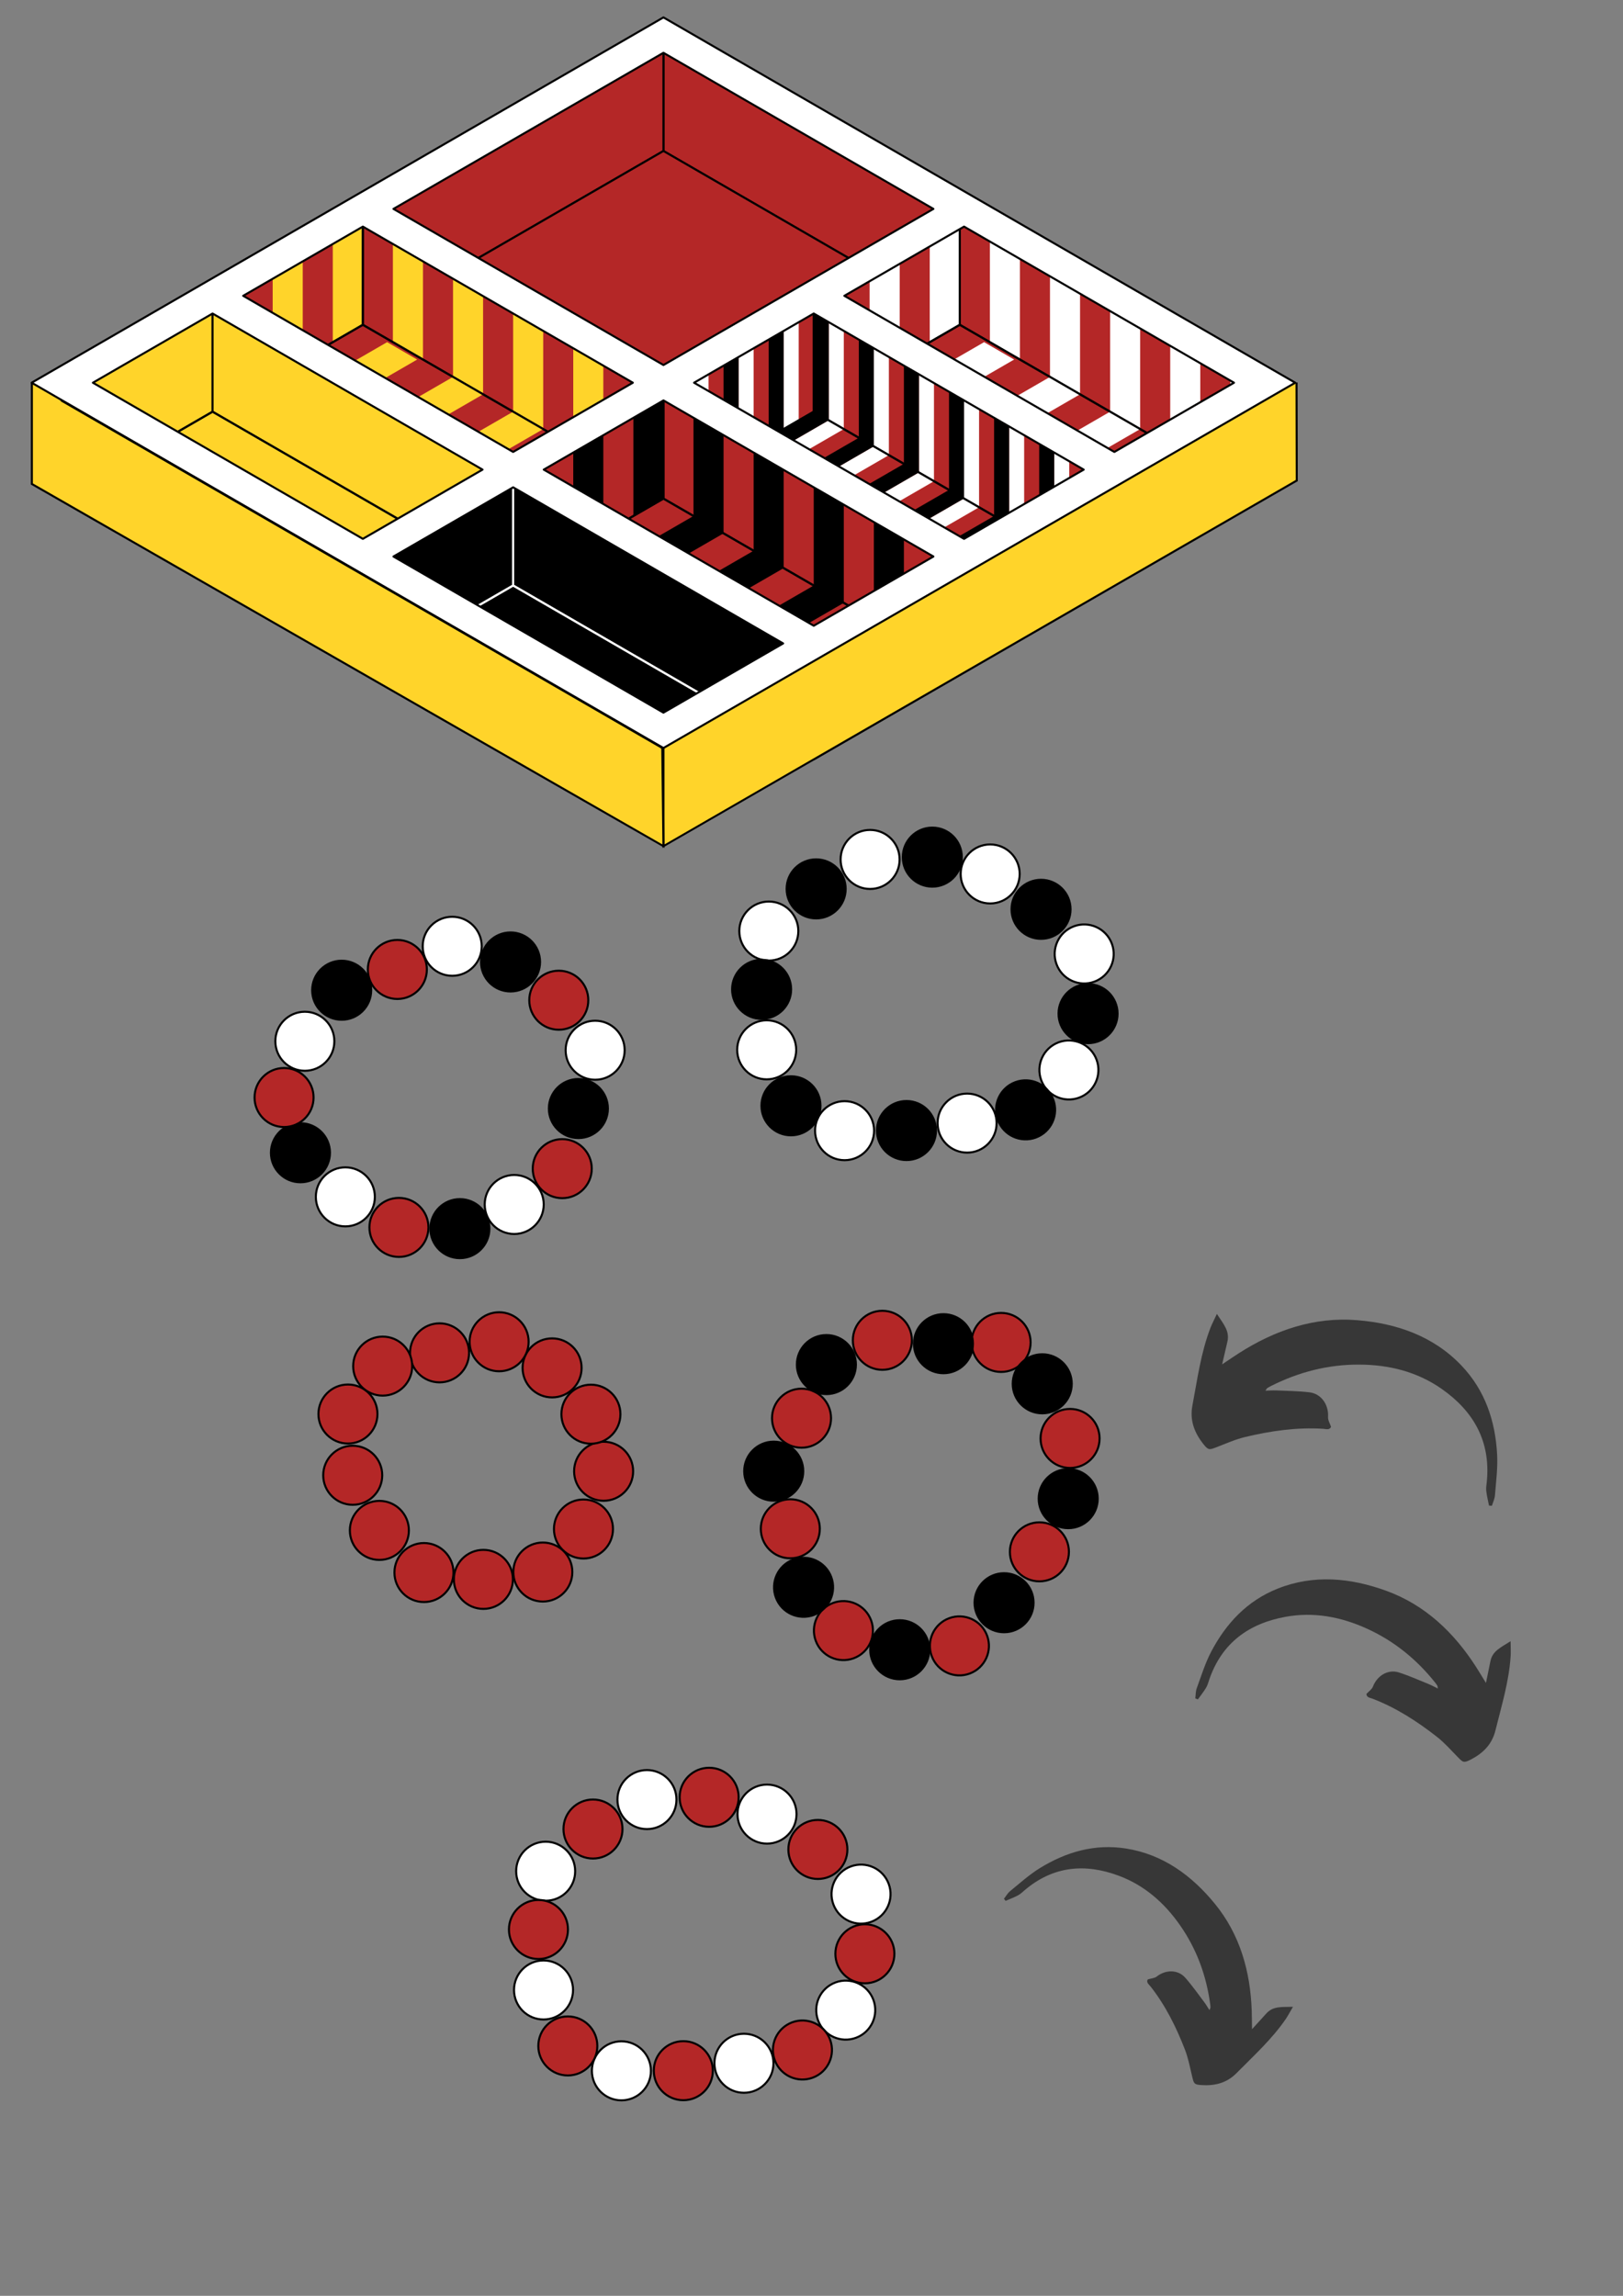 <?xml version="1.0" encoding="UTF-8" standalone="no"?>
<!-- Created with Inkscape (http://www.inkscape.org/) -->

<svg
   width="210mm"
   height="297mm"
   viewBox="0 0 210 297"
   version="1.1"
   id="svg5"
   inkscape:version="1.2.2 (b0a8486541, 2022-12-01)"
   sodipodi:docname="2024-BR-04-all.svg"
   xmlns:inkscape="http://www.inkscape.org/namespaces/inkscape"
   xmlns:sodipodi="http://sodipodi.sourceforge.net/DTD/sodipodi-0.dtd"
   xmlns="http://www.w3.org/2000/svg"
   xmlns:svg="http://www.w3.org/2000/svg">
  <rect x="0" y="0" width="210" height="297" fill="#808080" stroke="none"/>
  <sodipodi:namedview
     id="namedview7"
     pagecolor="#ffffff"
     bordercolor="#666666"
     borderopacity="1.0"
     inkscape:showpageshadow="2"
     inkscape:pageopacity="0.0"
     inkscape:pagecheckerboard="0"
     inkscape:deskcolor="#d1d1d1"
     inkscape:document-units="mm"
     showgrid="true"
     inkscape:zoom="1.5558093"
     inkscape:cx="417.46763"
     inkscape:cy="253.88716"
     inkscape:window-width="1834"
     inkscape:window-height="1131"
     inkscape:window-x="0"
     inkscape:window-y="32"
     inkscape:window-maximized="1"
     inkscape:current-layer="layer1"
     showguides="true">
    <inkscape:grid
       type="axonomgrid"
       id="grid1049"
       spacingy="0.5"
       empspacing="10"
       visible="false" />
  </sodipodi:namedview>
  <defs
     id="defs2">
    <clipPath
       clipPathUnits="userSpaceOnUse"
       id="clipPath154610">
      <g
         id="g154618"
         style="stroke-width:1">
        <g
           id="g154616"
           style="stroke-width:1">
          <g
             id="g154614"
             style="stroke-width:1">
            <path
               d="M 293,82 H 493 V 208 H 293 Z m 0,0"
               clip-rule="nonzero"
               id="path154612"
               style="stroke-width:0.75" />
          </g>
        </g>
      </g>
    </clipPath>
    <clipPath
       clipPathUnits="userSpaceOnUse"
       id="clipPath154610-6">
      <g
         id="g154618-4"
         style="stroke-width:1">
        <g
           id="g154616-0"
           style="stroke-width:1">
          <g
             id="g154614-0"
             style="stroke-width:1">
            <path
               d="M 293,82 H 493 V 208 H 293 Z m 0,0"
               clip-rule="nonzero"
               id="path154612-4"
               style="stroke-width:0.75" />
          </g>
        </g>
      </g>
    </clipPath>
  </defs>
  <g
     inkscape:label="Layer 1"
     inkscape:groupmode="layer"
     id="layer1">
    <g
       id="g114270"
       transform="matrix(1.497,0,0,1.499,1.574,-59.167)"
       style="stroke-width:0.668">
      <path
         style="fill:#b42727;fill-opacity:1;stroke:#000000;stroke-width:0.177;stroke-linecap:round;stroke-linejoin:bevel;stroke-dasharray:none;stroke-opacity:1"
         d="M 56.292,52.5 82.272,67.5 V 57.5 L 56.292,42.5 Z"
         id="path1518"
         sodipodi:nodetypes="ccccc" />
      <path
         style="fill:#b42727;fill-opacity:1;stroke:#000000;stroke-width:0.177;stroke-linecap:round;stroke-linejoin:bevel;stroke-dasharray:none;stroke-opacity:1"
         d="M 56.292,52.5 30.311,67.5 V 57.5 L 56.292,42.5 Z"
         id="path1518-3"
         sodipodi:nodetypes="ccccc" />
      <path
         style="fill:#b42727;fill-opacity:1;stroke:#000000;stroke-width:0.177;stroke-linecap:round;stroke-linejoin:bevel;stroke-dasharray:none;stroke-opacity:1"
         d="m 56.292,82.5 25.981,-15 -25.981,-15 -25.981,15 z"
         id="path37986"
         sodipodi:nodetypes="ccccc" />
      <g
         id="g112922-9"
         transform="translate(-50.036,-15.786)"
         style="stroke-width:0.668">
        <path
           style="fill:#b42727;fill-opacity:1;stroke:none;stroke-width:0.177;stroke-linecap:round;stroke-linejoin:bevel;stroke-dasharray:none;stroke-opacity:1"
           d="m 131.944,83.286 25.981,15 v -10 l -25.981,-15 z"
           id="path1518-6-2-4-6"
           sodipodi:nodetypes="ccccc" />
        <path
           style="fill:#b42727;fill-opacity:1;stroke:none;stroke-width:0.177;stroke-linecap:round;stroke-linejoin:bevel;stroke-dasharray:none;stroke-opacity:1"
           d="m 131.944,83.286 -12.99,7.5 v -10 l 12.99,-7.5 z"
           id="path1518-3-7-9-4-4"
           sodipodi:nodetypes="ccccc" />
        <path
           style="fill:#b42727;fill-opacity:1;stroke:none;stroke-width:0.177;stroke-linecap:round;stroke-linejoin:bevel;stroke-dasharray:none;stroke-opacity:1"
           d="m 144.934,105.786 12.99,-7.5 -25.981,-15 -12.99,7.5 z"
           id="path37986-5-3-7-3"
           sodipodi:nodetypes="ccccc" />
        <path
           style="fill:#ffffff;stroke:none;stroke-width:0.177;stroke-linecap:round;stroke-linejoin:bevel;stroke-dasharray:none;stroke-opacity:1"
           d="m 126.748,76.286 v 10 l -2.598,1.5 v -10 z"
           id="path38784-1-6-3"
           sodipodi:nodetypes="ccccc" />
        <path
           style="fill:#ffffff;stroke:none;stroke-width:0.177;stroke-linecap:round;stroke-linejoin:bevel;stroke-dasharray:none;stroke-opacity:1"
           d="m 121.551,79.286 v 10 l -2.598,1.5 v -10 z"
           id="path38784-3-9-3-3"
           sodipodi:nodetypes="ccccc" />
        <path
           style="fill:#ffffff;stroke:none;stroke-width:0.177;stroke-linecap:round;stroke-linejoin:bevel;stroke-dasharray:none;stroke-opacity:1"
           d="m 131.944,73.286 v 10 l -2.598,1.5 v -10 z"
           id="path38784-5-4-1-8"
           sodipodi:nodetypes="ccccc" />
        <path
           style="fill:#ffffff;stroke:none;stroke-width:0.177;stroke-linecap:round;stroke-linejoin:bevel;stroke-dasharray:none;stroke-opacity:1"
           d="m 134.542,74.786 v 10 l 2.598,1.5 v -10 z"
           id="path38784-5-6-7-7-6"
           sodipodi:nodetypes="ccccc" />
        <path
           style="fill:#ffffff;stroke:none;stroke-width:0.177;stroke-linecap:round;stroke-linejoin:bevel;stroke-dasharray:none;stroke-opacity:1"
           d="m 139.738,77.786 v 10 l 2.598,1.5 v -10 z"
           id="path38784-5-6-2-8-5-0"
           sodipodi:nodetypes="ccccc" />
        <path
           style="fill:#ffffff;stroke:none;stroke-width:0.177;stroke-linecap:round;stroke-linejoin:bevel;stroke-dasharray:none;stroke-opacity:1"
           d="m 144.934,80.786 v 10 l 2.598,1.5 v -10 z"
           id="path38784-5-6-2-9-4-9-4"
           sodipodi:nodetypes="ccccc" />
        <path
           style="fill:#ffffff;stroke:none;stroke-width:0.177;stroke-linecap:round;stroke-linejoin:bevel;stroke-dasharray:none;stroke-opacity:1"
           d="m 150.13,83.786 v 10 l 2.598,1.5 v -10 z"
           id="path38784-5-6-2-9-1-5-6-8"
           sodipodi:nodetypes="ccccc" />
        <path
           style="fill:#ffffff;stroke:none;stroke-width:0.177;stroke-linecap:round;stroke-linejoin:bevel;stroke-dasharray:none;stroke-opacity:1"
           d="m 155.326,86.786 v 10 l 2.598,1.5 v -10 z"
           id="path38784-5-6-2-9-1-2-0-2-8"
           sodipodi:nodetypes="ccccc" />
        <path
           style="fill:none;fill-opacity:1;stroke:#000000;stroke-width:0.177;stroke-linecap:round;stroke-linejoin:bevel;stroke-dasharray:none;stroke-opacity:1"
           d="m 131.944,83.286 -12.99,7.5 v -10 l 12.99,-7.5 z"
           id="path1518-3-7-7-3-1-8"
           sodipodi:nodetypes="ccccc" />
        <path
           style="fill:none;fill-opacity:1;stroke:#000000;stroke-width:0.177;stroke-linecap:round;stroke-linejoin:bevel;stroke-dasharray:none;stroke-opacity:1"
           d="m 131.944,83.286 25.981,15 v -10 l -25.981,-15 z"
           id="path1518-6-0-6-7-9"
           sodipodi:nodetypes="ccccc" />
        <path
           style="fill:#ffffff;stroke:none;stroke-width:0.177;stroke-linecap:round;stroke-linejoin:bevel;stroke-dasharray:none;stroke-opacity:1"
           d="m 134.041,84.786 -12.99,7.5 2.598,1.5 12.99,-7.5 z"
           id="path40754-5-7" />
        <path
           style="fill:#ffffff;stroke:none;stroke-width:0.177;stroke-linecap:round;stroke-linejoin:bevel;stroke-dasharray:none;stroke-opacity:1"
           d="m 139.738,87.786 -12.99,7.5 2.598,1.5 12.99,-7.5 z"
           id="path40754-7-7-7" />
        <path
           style="fill:#ffffff;stroke:none;stroke-width:0.177;stroke-linecap:round;stroke-linejoin:bevel;stroke-dasharray:none;stroke-opacity:1"
           d="m 144.934,90.786 -12.99,7.5 2.598,1.5 12.99,-7.5 z"
           id="path40754-7-8-4-6" />
        <path
           style="fill:#ffffff;stroke:none;stroke-width:0.177;stroke-linecap:round;stroke-linejoin:bevel;stroke-dasharray:none;stroke-opacity:1"
           d="m 150.13,93.786 -12.99,7.5 2.598,1.5 12.99,-7.5 z"
           id="path40754-7-8-6-1-4" />
        <path
           style="fill:#ffffff;stroke:none;stroke-width:0.177;stroke-linecap:round;stroke-linejoin:bevel;stroke-dasharray:none;stroke-opacity:1"
           d="m 155.326,96.786 -12.99,7.5 2.598,1.5 12.99,-7.5 z"
           id="path40754-7-8-8-8-3" />
        <path
           style="fill:none;fill-opacity:1;stroke:#000000;stroke-width:0.177;stroke-linecap:round;stroke-linejoin:bevel;stroke-dasharray:none;stroke-opacity:1"
           d="m 144.934,105.786 12.99,-7.5 -25.981,-15 -12.99,7.5 z"
           id="path37986-5-9-3-8-0"
           sodipodi:nodetypes="ccccc" />
      </g>
      <g
         id="g114007"
         transform="translate(-101.633,-15.786)"
         style="stroke-width:0.668">
        <path
           style="fill:#b42727;fill-opacity:1;stroke:none;stroke-width:0.177;stroke-linecap:round;stroke-linejoin:bevel;stroke-dasharray:none;stroke-opacity:1"
           d="m 131.944,83.286 25.981,15 v -10 l -25.981,-15 z"
           id="path1518-6-2-4"
           sodipodi:nodetypes="ccccc" />
        <path
           style="fill:#b42727;fill-opacity:1;stroke:none;stroke-width:0.177;stroke-linecap:round;stroke-linejoin:bevel;stroke-dasharray:none;stroke-opacity:1"
           d="m 131.944,83.286 -12.99,7.5 v -10 l 12.99,-7.5 z"
           id="path1518-3-7-9-4"
           sodipodi:nodetypes="ccccc" />
        <path
           style="fill:#b42727;fill-opacity:1;stroke:none;stroke-width:0.177;stroke-linecap:round;stroke-linejoin:bevel;stroke-dasharray:none;stroke-opacity:1"
           d="m 144.934,105.786 12.99,-7.5 -25.981,-15 -12.99,7.5 z"
           id="path37986-5-3-7"
           sodipodi:nodetypes="ccccc" />
        <path
           style="fill:#ffd42a;fill-opacity:1;stroke:none;stroke-width:0.177;stroke-linecap:round;stroke-linejoin:bevel;stroke-dasharray:none;stroke-opacity:1"
           d="m 126.748,76.286 v 10 l -2.598,1.5 v -10 z"
           id="path38784-1-6"
           sodipodi:nodetypes="ccccc" />
        <path
           style="fill:#ffd42a;fill-opacity:1;stroke:none;stroke-width:0.177;stroke-linecap:round;stroke-linejoin:bevel;stroke-dasharray:none;stroke-opacity:1"
           d="m 121.551,79.286 v 10 l -2.598,1.5 v -10 z"
           id="path38784-3-9-3"
           sodipodi:nodetypes="ccccc" />
        <path
           style="fill:#ffd42a;fill-opacity:1;stroke:none;stroke-width:0.177;stroke-linecap:round;stroke-linejoin:bevel;stroke-dasharray:none;stroke-opacity:1"
           d="m 131.944,73.286 v 10 l -2.598,1.5 v -10 z"
           id="path38784-5-4-1"
           sodipodi:nodetypes="ccccc" />
        <path
           style="fill:#ffd42a;fill-opacity:1;stroke:none;stroke-width:0.177;stroke-linecap:round;stroke-linejoin:bevel;stroke-dasharray:none;stroke-opacity:1"
           d="m 134.542,74.786 v 10 l 2.598,1.5 v -10 z"
           id="path38784-5-6-7-7"
           sodipodi:nodetypes="ccccc" />
        <path
           style="fill:#ffd42a;fill-opacity:1;stroke:none;stroke-width:0.177;stroke-linecap:round;stroke-linejoin:bevel;stroke-dasharray:none;stroke-opacity:1"
           d="m 139.738,77.786 v 10 l 2.598,1.5 v -10 z"
           id="path38784-5-6-2-8-5"
           sodipodi:nodetypes="ccccc" />
        <path
           style="fill:#ffd42a;fill-opacity:1;stroke:none;stroke-width:0.177;stroke-linecap:round;stroke-linejoin:bevel;stroke-dasharray:none;stroke-opacity:1"
           d="m 144.934,80.786 v 10 l 2.598,1.5 v -10 z"
           id="path38784-5-6-2-9-4-9"
           sodipodi:nodetypes="ccccc" />
        <path
           style="fill:#ffd42a;fill-opacity:1;stroke:none;stroke-width:0.177;stroke-linecap:round;stroke-linejoin:bevel;stroke-dasharray:none;stroke-opacity:1"
           d="m 150.13,83.786 v 10 l 2.598,1.5 v -10 z"
           id="path38784-5-6-2-9-1-5-6"
           sodipodi:nodetypes="ccccc" />
        <path
           style="fill:#ffd42a;fill-opacity:1;stroke:none;stroke-width:0.177;stroke-linecap:round;stroke-linejoin:bevel;stroke-dasharray:none;stroke-opacity:1"
           d="m 155.326,86.786 v 10 l 2.598,1.5 v -10 z"
           id="path38784-5-6-2-9-1-2-0-2"
           sodipodi:nodetypes="ccccc" />
        <path
           style="fill:none;fill-opacity:1;stroke:#000000;stroke-width:0.177;stroke-linecap:round;stroke-linejoin:bevel;stroke-dasharray:none;stroke-opacity:1"
           d="m 131.944,83.286 -12.99,7.5 v -10 l 12.99,-7.5 z"
           id="path1518-3-7-7-3-1"
           sodipodi:nodetypes="ccccc" />
        <path
           style="fill:none;fill-opacity:1;stroke:#000000;stroke-width:0.177;stroke-linecap:round;stroke-linejoin:bevel;stroke-dasharray:none;stroke-opacity:1"
           d="m 131.944,83.286 25.981,15 v -10 l -25.981,-15 z"
           id="path1518-6-0-6-7"
           sodipodi:nodetypes="ccccc" />
        <path
           style="fill:#ffd42a;fill-opacity:1;stroke:none;stroke-width:0.177;stroke-linecap:round;stroke-linejoin:bevel;stroke-dasharray:none;stroke-opacity:1"
           d="m 134.041,84.786 -12.99,7.5 2.598,1.5 12.99,-7.5 z"
           id="path40754-5" />
        <path
           style="fill:#ffd42a;fill-opacity:1;stroke:none;stroke-width:0.177;stroke-linecap:round;stroke-linejoin:bevel;stroke-dasharray:none;stroke-opacity:1"
           d="m 139.738,87.786 -12.99,7.5 2.598,1.5 12.99,-7.5 z"
           id="path40754-7-7" />
        <path
           style="fill:#ffd42a;fill-opacity:1;stroke:none;stroke-width:0.177;stroke-linecap:round;stroke-linejoin:bevel;stroke-dasharray:none;stroke-opacity:1"
           d="m 144.934,90.786 -12.99,7.5 2.598,1.5 12.99,-7.5 z"
           id="path40754-7-8-4" />
        <path
           style="fill:#ffd42a;fill-opacity:1;stroke:none;stroke-width:0.177;stroke-linecap:round;stroke-linejoin:bevel;stroke-dasharray:none;stroke-opacity:1"
           d="m 150.13,93.786 -12.99,7.5 2.598,1.5 12.99,-7.5 z"
           id="path40754-7-8-6-1" />
        <path
           style="fill:#ffd42a;fill-opacity:1;stroke:none;stroke-width:0.177;stroke-linecap:round;stroke-linejoin:bevel;stroke-dasharray:none;stroke-opacity:1"
           d="m 155.326,96.786 -12.99,7.5 2.598,1.5 12.99,-7.5 z"
           id="path40754-7-8-8-8" />
        <path
           style="fill:none;fill-opacity:1;stroke:#000000;stroke-width:0.177;stroke-linecap:round;stroke-linejoin:bevel;stroke-dasharray:none;stroke-opacity:1"
           d="m 144.934,105.786 12.99,-7.5 -25.981,-15 -12.99,7.5 z"
           id="path37986-5-9-3-8"
           sodipodi:nodetypes="ccccc" />
      </g>
      <g
         id="g43319"
         transform="translate(-72.313,13.25)"
         style="stroke-width:0.668">
        <path
           style="fill:#b42727;fill-opacity:1;stroke:none;stroke-width:0.177;stroke-linecap:round;stroke-linejoin:bevel;stroke-dasharray:none;stroke-opacity:1"
           d="m 141.595,61.75 25.981,15 v -10 l -25.981,-15 z"
           id="path1518-6-06"
           sodipodi:nodetypes="ccccc" />
        <path
           style="fill:#ffffff;stroke:none;stroke-width:0.177px;stroke-linecap:butt;stroke-linejoin:miter;stroke-opacity:1"
           d="m 144.193,53.25 -1.299,-0.75 v 10 l 1.299,0.75 z"
           id="path42448-8-4-3-0" />
        <path
           style="fill:#b42727;fill-opacity:1;stroke:none;stroke-width:0.177;stroke-linecap:round;stroke-linejoin:bevel;stroke-dasharray:none;stroke-opacity:1"
           d="m 141.595,61.75 -12.99,7.5 v -10 l 12.99,-7.5 z"
           id="path1518-3-7-1"
           sodipodi:nodetypes="ccccc" />
        <path
           style="fill:#ffffff;stroke:none;stroke-width:0.177px;stroke-linecap:butt;stroke-linejoin:miter;stroke-opacity:1"
           d="m 135.1,55.5 1.299,-0.75 v 10 l -1.299,0.75 z"
           id="path42448-8-4-3" />
        <path
           style="fill:#b42727;fill-opacity:1;stroke:none;stroke-width:0.177;stroke-linecap:round;stroke-linejoin:bevel;stroke-dasharray:none;stroke-opacity:1"
           d="m 154.586,84.25 12.99,-7.5 -25.981,-15 -12.99,7.5 z"
           id="path37986-5-5"
           sodipodi:nodetypes="ccccc" />
        <path
           style="fill:#ffffff;stroke:none;stroke-width:0.177px;stroke-linecap:butt;stroke-linejoin:miter;stroke-opacity:1"
           d="M 131.203,57.75 132.502,57 v 10 l -1.299,0.75 z"
           id="path42448-8-4" />
        <path
           style="fill:#ffffff;stroke:none;stroke-width:0.177px;stroke-linecap:butt;stroke-linejoin:miter;stroke-opacity:1"
           d="m 138.997,53.25 1.299,-0.75 v 10 l -1.299,0.75 z"
           id="path42448-8-4-3-1" />
        <path
           style="fill:none;fill-opacity:1;stroke:#000000;stroke-width:0.177;stroke-linecap:round;stroke-linejoin:bevel;stroke-dasharray:none;stroke-opacity:1"
           d="m 141.595,61.75 -12.99,7.5 v -10 l 12.99,-7.5 z"
           id="path1518-3-7-7-25"
           sodipodi:nodetypes="ccccc" />
        <path
           style="fill:#ffffff;stroke:none;stroke-width:0.177px;stroke-linecap:butt;stroke-linejoin:miter;stroke-opacity:1"
           d="m 148.09,55.5 -1.299,-0.75 v 10 l 1.299,0.75 z"
           id="path42448-8-4-3-0-6" />
        <path
           style="fill:#ffffff;stroke:none;stroke-width:0.177px;stroke-linecap:butt;stroke-linejoin:miter;stroke-opacity:1"
           d="m 151.987,57.75 -1.299,-0.75 V 67 l 1.299,0.75 z"
           id="path42448-8-4-3-0-6-9" />
        <path
           style="fill:#ffffff;stroke:none;stroke-width:0.177px;stroke-linecap:butt;stroke-linejoin:miter;stroke-opacity:1"
           d="m 155.885,60 -1.299,-0.75 v 10 l 1.299,0.75 z"
           id="path42448-8-4-3-0-6-9-6" />
        <path
           style="fill:#ffffff;stroke:none;stroke-width:0.177px;stroke-linecap:butt;stroke-linejoin:miter;stroke-opacity:1"
           d="m 159.782,62.25 -1.299,-0.75 v 10 l 1.299,0.75 z"
           id="path42448-8-4-3-0-6-9-6-4" />
        <path
           style="fill:#ffffff;stroke:none;stroke-width:0.177px;stroke-linecap:butt;stroke-linejoin:miter;stroke-opacity:1"
           d="m 163.679,64.5 -1.299,-0.75 v 10 l 1.299,0.75 z"
           id="path42448-8-4-3-0-6-9-6-5" />
        <path
           style="fill:#ffffff;stroke:none;stroke-width:0.177px;stroke-linecap:butt;stroke-linejoin:miter;stroke-opacity:1"
           d="M 167.576,66.75 166.277,66 v 10 l 1.299,0.75 z"
           id="path42448-8-4-3-0-6-9-6-5-4" />
        <path
           style="fill:none;fill-opacity:1;stroke:#000000;stroke-width:0.177;stroke-linecap:round;stroke-linejoin:bevel;stroke-dasharray:none;stroke-opacity:1"
           d="m 141.595,61.75 25.981,15 v -10 l -25.981,-15 z"
           id="path1518-6-0-4"
           sodipodi:nodetypes="ccccc" />
        <path
           style="fill:#000000;stroke:none;stroke-width:0.177px;stroke-linecap:butt;stroke-linejoin:miter;stroke-opacity:1"
           d="m 142.894,52.5 -1.299,-0.75 v 10 l 1.299,0.75 z"
           id="path42448-8-49-2" />
        <path
           style="fill:#000000;stroke:none;stroke-width:0.177px;stroke-linecap:butt;stroke-linejoin:miter;stroke-opacity:1"
           d="M 146.791,54.75 145.492,54 v 10 l 1.299,0.75 z"
           id="path42448-8-49-2-8" />
        <path
           style="fill:#000000;stroke:none;stroke-width:0.177px;stroke-linecap:butt;stroke-linejoin:miter;stroke-opacity:1"
           d="m 150.688,57 -1.299,-0.75 V 66.25 l 1.299,0.75 z"
           id="path42448-8-49-2-8-2" />
        <path
           style="fill:#000000;stroke:none;stroke-width:0.177px;stroke-linecap:butt;stroke-linejoin:miter;stroke-opacity:1"
           d="m 154.586,59.25 -1.299,-0.75 v 10 l 1.299,0.75 z"
           id="path42448-8-49-2-8-2-6" />
        <path
           style="fill:#000000;stroke:none;stroke-width:0.177px;stroke-linecap:butt;stroke-linejoin:miter;stroke-opacity:1"
           d="m 158.483,61.5 -1.299,-0.75 v 10 l 1.299,0.75 z"
           id="path42448-8-49-2-8-2-6-9" />
        <path
           style="fill:#000000;stroke:none;stroke-width:0.177px;stroke-linecap:butt;stroke-linejoin:miter;stroke-opacity:1"
           d="M 162.38,63.75 161.081,63 v 10 l 1.299,0.75 z"
           id="path42448-8-49-2-8-2-6-0" />
        <path
           style="fill:#000000;stroke:none;stroke-width:0.177px;stroke-linecap:butt;stroke-linejoin:miter;stroke-opacity:1"
           d="m 164.978,75.25 c -12.99,7.5 -12.99,7.5 -12.99,7.5 l 1.299,0.75 12.99,-7.5 z"
           id="path42905" />
        <path
           style="fill:#000000;stroke:none;stroke-width:0.177px;stroke-linecap:butt;stroke-linejoin:miter;stroke-opacity:1"
           d="m 166.277,66 -1.299,-0.75 v 10 l 1.299,0.75 z"
           id="path42448-8-49-2-8-2-6-0-8" />
        <path
           style="fill:#ffffff;stroke:none;stroke-width:0.177px;stroke-linecap:butt;stroke-linejoin:miter;stroke-opacity:1"
           d="m 166.277,76 c -12.99,7.5 -12.99,7.5 -12.99,7.5 l 1.299,0.75 12.99,-7.5 z"
           id="path42905-7" />
        <path
           style="fill:#000000;stroke:none;stroke-width:0.177px;stroke-linecap:butt;stroke-linejoin:miter;stroke-opacity:1"
           d="m 161.081,73 c -12.99,7.5 -12.99,7.5 -12.99,7.5 l 1.299,0.75 12.99,-7.5 z"
           id="path42905-1" />
        <path
           style="fill:#ffffff;stroke:none;stroke-width:0.177px;stroke-linecap:butt;stroke-linejoin:miter;stroke-opacity:1"
           d="m 162.38,73.75 c -12.99,7.5 -12.99,7.5 -12.99,7.5 l 1.299,0.75 12.99,-7.5 z"
           id="path42905-7-7" />
        <path
           style="fill:#000000;stroke:none;stroke-width:0.177px;stroke-linecap:butt;stroke-linejoin:miter;stroke-opacity:1"
           d="m 157.184,70.75 c -12.99,7.5 -12.99,7.5 -12.99,7.5 l 1.299,0.75 12.99,-7.5 z"
           id="path42905-1-2" />
        <path
           style="fill:#ffffff;stroke:none;stroke-width:0.177px;stroke-linecap:butt;stroke-linejoin:miter;stroke-opacity:1"
           d="M 158.483,71.5 C 145.492,79 145.492,79 145.492,79 l 1.299,0.75 12.99,-7.5 z"
           id="path42905-7-7-7" />
        <path
           style="fill:#000000;stroke:none;stroke-width:0.177px;stroke-linecap:butt;stroke-linejoin:miter;stroke-opacity:1"
           d="M 153.286,68.5 C 140.296,76 140.296,76 140.296,76 l 1.299,0.75 12.99,-7.5 z"
           id="path42905-1-22" />
        <path
           style="fill:#ffffff;stroke:none;stroke-width:0.177px;stroke-linecap:butt;stroke-linejoin:miter;stroke-opacity:1"
           d="m 154.586,69.25 c -12.99,7.5 -12.99,7.5 -12.99,7.5 l 1.299,0.75 12.99,-7.5 z"
           id="path42905-7-7-6" />
        <path
           style="fill:#000000;stroke:none;stroke-width:0.177px;stroke-linecap:butt;stroke-linejoin:miter;stroke-opacity:1"
           d="m 149.389,66.25 c -12.99,7.5 -12.99,7.5 -12.99,7.5 l 1.299,0.75 12.99,-7.5 z"
           id="path42905-1-1" />
        <path
           style="fill:#ffffff;stroke:none;stroke-width:0.177px;stroke-linecap:butt;stroke-linejoin:miter;stroke-opacity:1"
           d="m 150.688,67 c -12.99,7.5 -12.99,7.5 -12.99,7.5 l 1.299,0.75 12.99,-7.5 z"
           id="path42905-7-7-0" />
        <path
           style="fill:#000000;stroke:none;stroke-width:0.177px;stroke-linecap:butt;stroke-linejoin:miter;stroke-opacity:1"
           d="m 145.492,64 c -12.99,7.5 -12.99,7.5 -12.99,7.5 l 1.299,0.75 12.99,-7.5 z"
           id="path42905-1-6" />
        <path
           style="fill:#ffffff;stroke:none;stroke-width:0.177px;stroke-linecap:butt;stroke-linejoin:miter;stroke-opacity:1"
           d="m 146.791,64.75 c -12.99,7.5 -12.99,7.5 -12.99,7.5 l 1.299,0.75 12.99,-7.5 z"
           id="path42905-7-7-1" />
        <path
           style="fill:#000000;stroke:none;stroke-width:0.177px;stroke-linecap:butt;stroke-linejoin:miter;stroke-opacity:1"
           d="m 141.595,61.75 c -12.99,7.5 -12.99,7.5 -12.99,7.5 l 1.299,0.75 12.99,-7.5 z"
           id="path42905-1-5" />
        <path
           style="fill:#ffffff;stroke:none;stroke-width:0.177px;stroke-linecap:butt;stroke-linejoin:miter;stroke-opacity:1"
           d="M 142.894,62.5 C 129.904,70 129.904,70 129.904,70 l 1.299,0.75 12.99,-7.5 z"
           id="path42905-7-7-9" />
        <path
           style="fill:none;fill-opacity:1;stroke:#000000;stroke-width:0.177;stroke-linecap:round;stroke-linejoin:bevel;stroke-dasharray:none;stroke-opacity:1"
           d="m 154.586,84.25 12.99,-7.5 -25.981,-15 -12.99,7.5 z"
           id="path37986-5-9-30"
           sodipodi:nodetypes="ccccc" />
        <path
           style="fill:#000000;stroke:none;stroke-width:0.177px;stroke-linecap:butt;stroke-linejoin:miter;stroke-opacity:1"
           d="m 129.904,58.5 1.299,-0.75 v 10 l -1.299,0.75 z"
           id="path42448" />
        <path
           style="fill:#000000;stroke:none;stroke-width:0.177px;stroke-linecap:butt;stroke-linejoin:miter;stroke-opacity:1"
           d="m 133.801,56.25 1.299,-0.75 v 10 l -1.299,0.75 z"
           id="path42448-8" />
        <path
           style="fill:#000000;stroke:none;stroke-width:0.177px;stroke-linecap:butt;stroke-linejoin:miter;stroke-opacity:1"
           d="m 137.698,54 1.299,-0.75 v 10 L 137.698,64 Z"
           id="path42448-8-49" />
      </g>
      <g
         id="g43340"
         transform="translate(1.4245989e-5)"
         style="stroke-width:0.668">
        <path
           style="fill:#b42727;fill-opacity:1;stroke:none;stroke-width:0.177;stroke-linecap:round;stroke-linejoin:bevel;stroke-dasharray:none;stroke-opacity:1"
           d="M 56.292,82.5 82.272,97.5 V 87.5 l -25.981,-15 z"
           id="path1518-6-2"
           sodipodi:nodetypes="ccccc" />
        <path
           style="fill:#b42727;fill-opacity:1;stroke:none;stroke-width:0.177;stroke-linecap:round;stroke-linejoin:bevel;stroke-dasharray:none;stroke-opacity:1"
           d="M 56.292,82.5 43.301,90 V 80 L 56.292,72.5 Z"
           id="path1518-3-7-9"
           sodipodi:nodetypes="ccccc" />
        <path
           style="fill:#b42727;fill-opacity:1;stroke:none;stroke-width:0.177;stroke-linecap:round;stroke-linejoin:bevel;stroke-dasharray:none;stroke-opacity:1"
           d="M 69.282,105 82.272,97.5 56.292,82.5 43.301,90 Z"
           id="path37986-5-3"
           sodipodi:nodetypes="ccccc" />
        <path
           style="fill:#000000;stroke:none;stroke-width:0.177;stroke-linecap:round;stroke-linejoin:bevel;stroke-dasharray:none;stroke-opacity:1"
           d="M 51.095,75.5 V 85.5 L 48.497,87 l 1e-6,-10 z"
           id="path38784-1"
           sodipodi:nodetypes="ccccc" />
        <path
           style="fill:#000000;stroke:none;stroke-width:0.177;stroke-linecap:round;stroke-linejoin:bevel;stroke-dasharray:none;stroke-opacity:1"
           d="M 45.899,78.5 V 88.5 L 43.301,90 l 10e-7,-10 z"
           id="path38784-3-9"
           sodipodi:nodetypes="ccccc" />
        <path
           style="fill:#000000;stroke:none;stroke-width:0.177;stroke-linecap:round;stroke-linejoin:bevel;stroke-dasharray:none;stroke-opacity:1"
           d="M 56.292,72.5 V 82.5 L 53.694,84 l 10e-7,-10 z"
           id="path38784-5-4"
           sodipodi:nodetypes="ccccc" />
        <path
           style="fill:#000000;stroke:none;stroke-width:0.177;stroke-linecap:round;stroke-linejoin:bevel;stroke-dasharray:none;stroke-opacity:1"
           d="M 58.89,74 V 84 L 61.488,85.5 v -10 z"
           id="path38784-5-6-7"
           sodipodi:nodetypes="ccccc" />
        <path
           style="fill:#000000;stroke:none;stroke-width:0.177;stroke-linecap:round;stroke-linejoin:bevel;stroke-dasharray:none;stroke-opacity:1"
           d="M 64.086,77 V 87 L 66.684,88.5 v -10 z"
           id="path38784-5-6-2-8"
           sodipodi:nodetypes="ccccc" />
        <path
           style="fill:#000000;stroke:none;stroke-width:0.177;stroke-linecap:round;stroke-linejoin:bevel;stroke-dasharray:none;stroke-opacity:1"
           d="M 69.282,80 V 90 L 71.88,91.5 v -10 z"
           id="path38784-5-6-2-9-4"
           sodipodi:nodetypes="ccccc" />
        <path
           style="fill:#000000;stroke:none;stroke-width:0.177;stroke-linecap:round;stroke-linejoin:bevel;stroke-dasharray:none;stroke-opacity:1"
           d="M 74.478,83 V 93 l 2.598,1.5 v -10 z"
           id="path38784-5-6-2-9-1-5"
           sodipodi:nodetypes="ccccc" />
        <path
           style="fill:#000000;stroke:none;stroke-width:0.177;stroke-linecap:round;stroke-linejoin:bevel;stroke-dasharray:none;stroke-opacity:1"
           d="M 79.674,86 V 96 l 2.598,1.5 v -10 z"
           id="path38784-5-6-2-9-1-2-0"
           sodipodi:nodetypes="ccccc" />
        <path
           style="fill:none;fill-opacity:1;stroke:#000000;stroke-width:0.177;stroke-linecap:round;stroke-linejoin:bevel;stroke-dasharray:none;stroke-opacity:1"
           d="M 56.292,82.5 43.301,90 V 80 l 12.99,-7.5 z"
           id="path1518-3-7-7-3"
           sodipodi:nodetypes="ccccc" />
        <path
           style="fill:none;fill-opacity:1;stroke:#000000;stroke-width:0.177;stroke-linecap:round;stroke-linejoin:bevel;stroke-dasharray:none;stroke-opacity:1"
           d="M 56.292,82.5 82.272,97.5 V 87.5 l -25.981,-15 z"
           id="path1518-6-0-6"
           sodipodi:nodetypes="ccccc" />
        <path
           style="fill:none;fill-opacity:1;stroke:#000000;stroke-width:0.177;stroke-linecap:round;stroke-linejoin:bevel;stroke-dasharray:none;stroke-opacity:1"
           d="m 69.282,105 12.99,-7.5 -25.981,-15 -12.99,7.5 z"
           id="path37986-5-9-3"
           sodipodi:nodetypes="ccccc" />
        <path
           style="fill:#000000;stroke:none;stroke-width:0.177;stroke-linecap:round;stroke-linejoin:bevel;stroke-dasharray:none;stroke-opacity:1"
           d="m 58.89,84 -12.99,7.5 2.598,1.5 12.99,-7.5 z"
           id="path40754" />
        <path
           style="fill:#000000;stroke:none;stroke-width:0.177;stroke-linecap:round;stroke-linejoin:bevel;stroke-dasharray:none;stroke-opacity:1"
           d="m 64.086,87 -12.99,7.5 2.598,1.5 12.99,-7.5 z"
           id="path40754-7" />
        <path
           style="fill:#000000;stroke:none;stroke-width:0.177;stroke-linecap:round;stroke-linejoin:bevel;stroke-dasharray:none;stroke-opacity:1"
           d="m 69.282,90 -12.99,7.5 2.598,1.5 12.99,-7.5 z"
           id="path40754-7-8" />
        <path
           style="fill:#000000;stroke:none;stroke-width:0.177;stroke-linecap:round;stroke-linejoin:bevel;stroke-dasharray:none;stroke-opacity:1"
           d="m 74.478,93 -12.99,7.5 2.598,1.5 12.99,-7.5 z"
           id="path40754-7-8-6" />
        <path
           style="fill:#000000;stroke:none;stroke-width:0.177;stroke-linecap:round;stroke-linejoin:bevel;stroke-dasharray:none;stroke-opacity:1"
           d="m 79.674,96 -12.99,7.5 2.598,1.5 12.99,-7.5 z"
           id="path40754-7-8-8" />
      </g>
      <g
         id="g43832"
         transform="translate(-30.84,-47.5)"
         style="stroke-width:0.668">
        <path
           style="fill:#ffd42a;fill-opacity:1;stroke:none;stroke-width:0.177;stroke-linecap:round;stroke-linejoin:bevel;stroke-dasharray:none;stroke-opacity:1"
           d="m 48.161,122.5 25.981,15 v -10 l -25.981,-15 z"
           id="path1518-6-9"
           sodipodi:nodetypes="ccccc" />
        <path
           style="fill:#ffd42a;fill-opacity:1;stroke:none;stroke-width:0.177;stroke-linecap:round;stroke-linejoin:bevel;stroke-dasharray:none;stroke-opacity:1"
           d="M 48.161,122.5 35.17,130 v -10 l 12.99,-7.5 z"
           id="path1518-3-7-0"
           sodipodi:nodetypes="ccccc" />
        <path
           style="fill:#ffd42a;fill-opacity:1;stroke:none;stroke-width:0.177;stroke-linecap:round;stroke-linejoin:bevel;stroke-dasharray:none;stroke-opacity:1"
           d="m 61.151,145 12.99,-7.5 -25.981,-15 -12.99,7.5 z"
           id="path37986-5-91"
           sodipodi:nodetypes="ccccc" />
        <path
           style="fill:none;fill-opacity:1;stroke:#000000;stroke-width:0.177;stroke-linecap:round;stroke-linejoin:bevel;stroke-dasharray:none;stroke-opacity:1"
           d="M 48.161,122.5 35.17,130 v -10 l 12.99,-7.5 z"
           id="path1518-3-7-7-6"
           sodipodi:nodetypes="ccccc" />
        <path
           style="fill:none;fill-opacity:1;stroke:#000000;stroke-width:0.177;stroke-linecap:round;stroke-linejoin:bevel;stroke-dasharray:none;stroke-opacity:1"
           d="m 48.161,122.5 25.981,15 v -10 l -25.981,-15 z"
           id="path1518-6-0-7"
           sodipodi:nodetypes="ccccc" />
        <path
           style="fill:none;fill-opacity:1;stroke:#000000;stroke-width:0.177;stroke-linecap:round;stroke-linejoin:bevel;stroke-dasharray:none;stroke-opacity:1"
           d="m 61.151,145 12.99,-7.5 -25.981,-15 -12.99,7.5 z"
           id="path37986-5-9-63"
           sodipodi:nodetypes="ccccc" />
      </g>
      <path
         style="fill:#000000;fill-opacity:1;stroke:none;stroke-width:0.353;stroke-linecap:round;stroke-linejoin:bevel;stroke-dasharray:none;stroke-opacity:1"
         d="m 43.301,90 25.981,15 V 95 L 43.301,80 Z"
         id="path1518-6-9-3"
         sodipodi:nodetypes="ccccc" />
      <path
         style="fill:#000000;fill-opacity:1;stroke:none;stroke-width:0.353;stroke-linecap:round;stroke-linejoin:bevel;stroke-dasharray:none;stroke-opacity:1"
         d="m 43.301,90 -12.99,7.5 v -10 L 43.301,80 Z"
         id="path1518-3-7-0-9"
         sodipodi:nodetypes="ccccc" />
      <path
         style="fill:#000000;fill-opacity:1;stroke:none;stroke-width:0.177;stroke-linecap:round;stroke-linejoin:bevel;stroke-dasharray:none;stroke-opacity:1"
         d="M 56.292,112.5 69.282,105 43.301,90 30.311,97.5 Z"
         id="path37986-5-91-0"
         sodipodi:nodetypes="ccccc" />
      <path
         style="fill:none;fill-opacity:1;stroke:#ffffff;stroke-width:0.177;stroke-linecap:round;stroke-linejoin:bevel;stroke-dasharray:none;stroke-opacity:1"
         d="m 43.301,90 -12.99,7.5 v -10 L 43.301,80 Z"
         id="path1518-3-7-7-6-8"
         sodipodi:nodetypes="ccccc" />
      <path
         style="fill:none;fill-opacity:1;stroke:#ffffff;stroke-width:0.177;stroke-linecap:round;stroke-linejoin:bevel;stroke-dasharray:none;stroke-opacity:1"
         d="m 43.301,90 25.981,15 V 95 L 43.301,80 Z"
         id="path1518-6-0-7-8"
         sodipodi:nodetypes="ccccc" />
      <path
         style="fill:none;fill-opacity:1;stroke:#ffffff;stroke-width:0.177;stroke-linecap:round;stroke-linejoin:bevel;stroke-dasharray:none;stroke-opacity:1"
         d="M 56.292,112.5 69.282,105 43.301,90 30.311,97.5 Z"
         id="path37986-5-9-63-5"
         sodipodi:nodetypes="ccccc" />
      <path
         style="fill:#ffd42a;fill-opacity:1;stroke:#000000;stroke-width:0.177px;stroke-linecap:butt;stroke-linejoin:miter;stroke-opacity:1"
         d="m 111.012,72.482 0.019,8.461 L 56.292,112.5 v -8.483"
         id="path43953-0"
         sodipodi:nodetypes="cccc" />
      <path
         style="fill:#ffd42a;fill-opacity:1;stroke:#000000;stroke-width:0.177px;stroke-linecap:butt;stroke-linejoin:miter;stroke-opacity:1"
         d="m 1.702,72.528 v 8.71 L 56.292,112.5 56.191,104.023 4.229,74.023"
         id="path43953"
         sodipodi:nodetypes="ccccc" />
      <path
         style="color:#000000;fill:#ffffff;fill-opacity:1;stroke:#000000;stroke-width:0.177;stroke-linecap:round;stroke-linejoin:round;stroke-dasharray:none"
         d="M 56.291,40.973 1.684,72.5 3.668,73.646 56.291,104.027 110.898,72.5 Z m 0,3.055 L 79.625,57.5 56.293,70.973 32.957,57.5 Z m -25.98,15 L 53.645,72.5 43.301,78.473 19.969,65 Z m 51.963,0 L 105.605,72.5 95.264,78.473 71.93,65 Z m -12.992,7.5 L 92.615,80 82.273,85.973 58.939,72.5 Z m -51.961,0.002 L 40.654,80 30.311,85.973 6.979,72.5 Z m 38.973,7.498 L 79.625,87.5 69.283,93.473 45.949,80 Z M 43.301,81.529 66.635,95 56.291,100.973 32.957,87.5 Z"
         id="path67143" />
    </g>
    <g
       id="g115844">
      <circle
         style="fill:#b42727;fill-opacity:1;stroke:#000000;stroke-width:0.265;stroke-linecap:round;stroke-linejoin:round;stroke-dasharray:none;stroke-opacity:1"
         id="path111360-9"
         cx="75.495"
         cy="197.802"
         r="3.818" />
      <circle
         style="fill:#b42727;fill-opacity:1;stroke:#000000;stroke-width:0.265;stroke-linecap:round;stroke-linejoin:round;stroke-dasharray:none;stroke-opacity:1"
         id="path111360-9-9"
         cx="45.021"
         cy="182.927"
         r="3.818" />
      <circle
         style="fill:#b42727;fill-opacity:1;stroke:#000000;stroke-width:0.265;stroke-linecap:round;stroke-linejoin:round;stroke-dasharray:none;stroke-opacity:1"
         id="path111360-9-84"
         cx="45.639"
         cy="190.85"
         r="3.818" />
      <circle
         style="fill:#b42727;fill-opacity:1;stroke:#000000;stroke-width:0.265;stroke-linecap:round;stroke-linejoin:round;stroke-dasharray:none;stroke-opacity:1"
         id="path111360-9-81"
         cx="49.087"
         cy="197.981"
         r="3.818" />
      <circle
         style="fill:#b42727;fill-opacity:1;stroke:#000000;stroke-width:0.265;stroke-linecap:round;stroke-linejoin:round;stroke-dasharray:none;stroke-opacity:1"
         id="path111360-9-0"
         cx="54.855"
         cy="203.434"
         r="3.818" />
      <circle
         style="fill:#b42727;fill-opacity:1;stroke:#000000;stroke-width:0.265;stroke-linecap:round;stroke-linejoin:round;stroke-dasharray:none;stroke-opacity:1"
         id="path111360-9-30"
         cx="62.544"
         cy="204.317"
         r="3.818" />
      <circle
         style="fill:#b42727;fill-opacity:1;stroke:#000000;stroke-width:0.265;stroke-linecap:round;stroke-linejoin:round;stroke-dasharray:none;stroke-opacity:1"
         id="path111360-9-4"
         cx="70.238"
         cy="203.369"
         r="3.818" />
      <circle
         style="fill:#b42727;fill-opacity:1;stroke:#000000;stroke-width:0.265;stroke-linecap:round;stroke-linejoin:round;stroke-dasharray:none;stroke-opacity:1"
         id="path111360-9-3"
         cx="78.103"
         cy="190.331"
         r="3.818" />
      <circle
         style="fill:#b42727;fill-opacity:1;stroke:#000000;stroke-width:0.265;stroke-linecap:round;stroke-linejoin:round;stroke-dasharray:none;stroke-opacity:1"
         id="path111360-9-8"
         cx="76.458"
         cy="182.948"
         r="3.818" />
      <circle
         style="fill:#b42727;fill-opacity:1;stroke:#000000;stroke-width:0.265;stroke-linecap:round;stroke-linejoin:round;stroke-dasharray:none;stroke-opacity:1"
         id="path111360-9-5"
         cx="71.436"
         cy="176.959"
         r="3.818" />
      <circle
         style="fill:#b42727;fill-opacity:1;stroke:#000000;stroke-width:0.265;stroke-linecap:round;stroke-linejoin:round;stroke-dasharray:none;stroke-opacity:1"
         id="path111360-9-6"
         cx="64.58"
         cy="173.578"
         r="3.818" />
      <circle
         style="fill:#b42727;fill-opacity:1;stroke:#000000;stroke-width:0.265;stroke-linecap:round;stroke-linejoin:round;stroke-dasharray:none;stroke-opacity:1"
         id="path111360-9-1"
         cx="56.874"
         cy="175.013"
         r="3.818" />
      <circle
         style="fill:#b42727;fill-opacity:1;stroke:#000000;stroke-width:0.265;stroke-linecap:round;stroke-linejoin:round;stroke-dasharray:none;stroke-opacity:1"
         id="path111360-9-15"
         cx="49.515"
         cy="176.729"
         r="3.818" />
    </g>
    <g
       id="g115829">
      <circle
         style="fill:#ffffff;fill-opacity:1;stroke:#000000;stroke-width:0.265;stroke-linecap:round;stroke-linejoin:round;stroke-dasharray:none;stroke-opacity:1"
         id="path111360"
         cx="112.583"
         cy="111.182"
         r="3.818" />
      <circle
         style="fill:#000000;fill-opacity:1;stroke:#000000;stroke-width:0.265;stroke-linecap:round;stroke-linejoin:round;stroke-dasharray:none;stroke-opacity:1"
         id="path111360-6"
         cx="120.631"
         cy="110.884"
         r="3.818" />
      <circle
         style="fill:#ffffff;fill-opacity:1;stroke:#000000;stroke-width:0.265;stroke-linecap:round;stroke-linejoin:round;stroke-dasharray:none;stroke-opacity:1"
         id="path111360-3"
         cx="128.118"
         cy="113.06"
         r="3.818" />
      <circle
         style="fill:#000000;fill-opacity:1;stroke:#000000;stroke-width:0.265;stroke-linecap:round;stroke-linejoin:round;stroke-dasharray:none;stroke-opacity:1"
         id="path111360-6-0"
         cx="134.7"
         cy="117.634"
         r="3.818" />
      <circle
         style="fill:#000000;fill-opacity:1;stroke:#000000;stroke-width:0.265;stroke-linecap:round;stroke-linejoin:round;stroke-dasharray:none;stroke-opacity:1"
         id="path111360-6-0-8"
         cx="140.783"
         cy="131.131"
         r="3.818" />
      <circle
         style="fill:#ffffff;fill-opacity:1;stroke:#000000;stroke-width:0.265;stroke-linecap:round;stroke-linejoin:round;stroke-dasharray:none;stroke-opacity:1"
         id="path111360-92"
         cx="177.966"
         cy="-81.339"
         r="3.818"
         transform="rotate(69.586)" />
      <circle
         style="fill:#ffffff;fill-opacity:1;stroke:#000000;stroke-width:0.265;stroke-linecap:round;stroke-linejoin:round;stroke-dasharray:none;stroke-opacity:1"
         id="path111360-92-5"
         cx="164.591"
         cy="-88.427"
         r="3.818"
         transform="rotate(69.586)" />
      <circle
         style="fill:#000000;fill-opacity:1;stroke:#000000;stroke-width:0.265;stroke-linecap:round;stroke-linejoin:round;stroke-dasharray:none;stroke-opacity:1"
         id="path111360-6-5"
         cx="180.846"
         cy="-74.289"
         r="3.818"
         transform="rotate(69.586)" />
      <circle
         style="fill:#ffffff;fill-opacity:1;stroke:#000000;stroke-width:0.265;stroke-linecap:round;stroke-linejoin:round;stroke-dasharray:none;stroke-opacity:1"
         id="path111360-4"
         cx="99.477"
         cy="120.448"
         r="3.818" />
      <circle
         style="fill:#000000;fill-opacity:1;stroke:#000000;stroke-width:0.265;stroke-linecap:round;stroke-linejoin:round;stroke-dasharray:none;stroke-opacity:1"
         id="path111360-6-05"
         cx="105.601"
         cy="114.991"
         r="3.818" />
      <circle
         style="fill:#ffffff;fill-opacity:1;stroke:#000000;stroke-width:0.265;stroke-linecap:round;stroke-linejoin:round;stroke-dasharray:none;stroke-opacity:1"
         id="path111360-94"
         cx="99.202"
         cy="135.812"
         r="3.818" />
      <circle
         style="fill:#000000;fill-opacity:1;stroke:#000000;stroke-width:0.265;stroke-linecap:round;stroke-linejoin:round;stroke-dasharray:none;stroke-opacity:1"
         id="path111360-6-6"
         cx="98.544"
         cy="127.987"
         r="3.818" />
      <circle
         style="fill:#ffffff;fill-opacity:1;stroke:#000000;stroke-width:0.265;stroke-linecap:round;stroke-linejoin:round;stroke-dasharray:none;stroke-opacity:1"
         id="path111360-922"
         cx="109.279"
         cy="146.271"
         r="3.818" />
      <circle
         style="fill:#000000;fill-opacity:1;stroke:#000000;stroke-width:0.265;stroke-linecap:round;stroke-linejoin:round;stroke-dasharray:none;stroke-opacity:1"
         id="path111360-6-4"
         cx="117.289"
         cy="146.254"
         r="3.818" />
      <circle
         style="fill:#ffffff;fill-opacity:1;stroke:#000000;stroke-width:0.265;stroke-linecap:round;stroke-linejoin:round;stroke-dasharray:none;stroke-opacity:1"
         id="path111360-7"
         cx="125.134"
         cy="145.292"
         r="3.818" />
      <circle
         style="fill:#000000;fill-opacity:1;stroke:#000000;stroke-width:0.265;stroke-linecap:round;stroke-linejoin:round;stroke-dasharray:none;stroke-opacity:1"
         id="path111360-6-7"
         cx="102.344"
         cy="143.053"
         r="3.818" />
    </g>
    <g
       id="g115528">
      <circle
         style="fill:#b42727;fill-opacity:1;stroke:#000000;stroke-width:0.265;stroke-linecap:round;stroke-linejoin:round;stroke-dasharray:none;stroke-opacity:1"
         id="path111360-2"
         cx="186.086"
         cy="-138.457"
         r="3.818"
         transform="rotate(90)" />
      <circle
         style="fill:#000000;fill-opacity:1;stroke:#000000;stroke-width:0.265;stroke-linecap:round;stroke-linejoin:round;stroke-dasharray:none;stroke-opacity:1"
         id="path111360-6-8"
         cx="193.876"
         cy="-138.215"
         r="3.818"
         transform="rotate(90)" />
      <circle
         style="fill:#b42727;fill-opacity:1;stroke:#000000;stroke-width:0.265;stroke-linecap:round;stroke-linejoin:round;stroke-dasharray:none;stroke-opacity:1"
         id="path111360-3-9"
         cx="200.757"
         cy="-134.489"
         r="3.818"
         transform="rotate(90)" />
      <circle
         style="fill:#000000;fill-opacity:1;stroke:#000000;stroke-width:0.265;stroke-linecap:round;stroke-linejoin:round;stroke-dasharray:none;stroke-opacity:1"
         id="path111360-6-0-3"
         cx="207.339"
         cy="-129.915"
         r="3.818"
         transform="rotate(90)" />
      <circle
         style="fill:#000000;fill-opacity:1;stroke:#000000;stroke-width:0.265;stroke-linecap:round;stroke-linejoin:round;stroke-dasharray:none;stroke-opacity:1"
         id="path111360-6-0-8-6"
         cx="213.422"
         cy="-116.418"
         r="3.818"
         transform="rotate(90)" />
      <circle
         style="fill:#b42727;fill-opacity:1;stroke:#000000;stroke-width:0.265;stroke-linecap:round;stroke-linejoin:round;stroke-dasharray:none;stroke-opacity:1"
         id="path111360-92-8"
         cx="-28.7"
         cy="-235.76"
         r="3.818"
         transform="rotate(159.586)" />
      <circle
         style="fill:#b42727;fill-opacity:1;stroke:#000000;stroke-width:0.265;stroke-linecap:round;stroke-linejoin:round;stroke-dasharray:none;stroke-opacity:1"
         id="path111360-92-5-0"
         cx="-42.075"
         cy="-242.849"
         r="3.818"
         transform="rotate(159.586)" />
      <circle
         style="fill:#000000;fill-opacity:1;stroke:#000000;stroke-width:0.265;stroke-linecap:round;stroke-linejoin:round;stroke-dasharray:none;stroke-opacity:1"
         id="path111360-6-5-2"
         cx="-25.82"
         cy="-228.711"
         r="3.818"
         transform="rotate(159.586)" />
      <circle
         style="fill:#b42727;fill-opacity:1;stroke:#000000;stroke-width:0.265;stroke-linecap:round;stroke-linejoin:round;stroke-dasharray:none;stroke-opacity:1"
         id="path111360-4-1"
         cx="173.664"
         cy="-129.533"
         r="3.818"
         transform="rotate(90)" />
      <circle
         style="fill:#000000;fill-opacity:1;stroke:#000000;stroke-width:0.265;stroke-linecap:round;stroke-linejoin:round;stroke-dasharray:none;stroke-opacity:1"
         id="path111360-6-05-0"
         cx="179.017"
         cy="-134.855"
         r="3.818"
         transform="rotate(90)" />
      <circle
         style="fill:#b42727;fill-opacity:1;stroke:#000000;stroke-width:0.265;stroke-linecap:round;stroke-linejoin:round;stroke-dasharray:none;stroke-opacity:1"
         id="path111360-94-5"
         cx="173.389"
         cy="-114.168"
         r="3.818"
         transform="rotate(90)" />
      <circle
         style="fill:#000000;fill-opacity:1;stroke:#000000;stroke-width:0.265;stroke-linecap:round;stroke-linejoin:round;stroke-dasharray:none;stroke-opacity:1"
         id="path111360-6-6-1"
         cx="173.829"
         cy="-122.072"
         r="3.818"
         transform="rotate(90)" />
      <circle
         style="fill:#b42727;fill-opacity:1;stroke:#000000;stroke-width:0.265;stroke-linecap:round;stroke-linejoin:round;stroke-dasharray:none;stroke-opacity:1"
         id="path111360-922-1"
         cx="183.465"
         cy="-103.709"
         r="3.818"
         transform="rotate(90)" />
      <circle
         style="fill:#000000;fill-opacity:1;stroke:#000000;stroke-width:0.265;stroke-linecap:round;stroke-linejoin:round;stroke-dasharray:none;stroke-opacity:1"
         id="path111360-6-4-0"
         cx="190.32"
         cy="-100.113"
         r="3.818"
         transform="rotate(90)" />
      <circle
         style="fill:#b42727;fill-opacity:1;stroke:#000000;stroke-width:0.265;stroke-linecap:round;stroke-linejoin:round;stroke-dasharray:none;stroke-opacity:1"
         id="path111360-7-8"
         cx="197.773"
         cy="-102.257"
         r="3.818"
         transform="rotate(90)" />
      <circle
         style="fill:#000000;fill-opacity:1;stroke:#000000;stroke-width:0.265;stroke-linecap:round;stroke-linejoin:round;stroke-dasharray:none;stroke-opacity:1"
         id="path111360-6-7-5"
         cx="176.531"
         cy="-106.927"
         r="3.818"
         transform="rotate(90)" />
    </g>
    <g
       id="g115811">
      <circle
         style="fill:#ffffff;fill-opacity:1;stroke:#000000;stroke-width:0.265;stroke-linecap:round;stroke-linejoin:round;stroke-dasharray:none;stroke-opacity:1"
         id="path111360-4-2"
         cx="39.444"
         cy="134.704"
         r="3.818" />
      <circle
         style="fill:#ffffff;fill-opacity:1;stroke:#000000;stroke-width:0.265;stroke-linecap:round;stroke-linejoin:round;stroke-dasharray:none;stroke-opacity:1"
         id="path111360-4-5"
         cx="44.685"
         cy="154.833"
         r="3.818" />
      <circle
         style="fill:#ffffff;fill-opacity:1;stroke:#000000;stroke-width:0.265;stroke-linecap:round;stroke-linejoin:round;stroke-dasharray:none;stroke-opacity:1"
         id="path111360-4-8"
         cx="58.512"
         cy="122.416"
         r="3.818" />
      <circle
         style="fill:#ffffff;fill-opacity:1;stroke:#000000;stroke-width:0.265;stroke-linecap:round;stroke-linejoin:round;stroke-dasharray:none;stroke-opacity:1"
         id="path111360-4-6"
         cx="77.006"
         cy="135.864"
         r="3.818" />
      <circle
         style="fill:#ffffff;fill-opacity:1;stroke:#000000;stroke-width:0.265;stroke-linecap:round;stroke-linejoin:round;stroke-dasharray:none;stroke-opacity:1"
         id="path111360-4-28"
         cx="66.535"
         cy="155.819"
         r="3.818" />
      <circle
         style="fill:#000000;fill-opacity:1;stroke:#000000;stroke-width:0.265;stroke-linecap:round;stroke-linejoin:round;stroke-dasharray:none;stroke-opacity:1"
         id="path111360-6-4-4"
         cx="44.21"
         cy="128.102"
         r="3.818" />
      <circle
         style="fill:#000000;fill-opacity:1;stroke:#000000;stroke-width:0.265;stroke-linecap:round;stroke-linejoin:round;stroke-dasharray:none;stroke-opacity:1"
         id="path111360-6-4-7"
         cx="66.059"
         cy="124.445"
         r="3.818" />
      <circle
         style="fill:#000000;fill-opacity:1;stroke:#000000;stroke-width:0.265;stroke-linecap:round;stroke-linejoin:round;stroke-dasharray:none;stroke-opacity:1"
         id="path111360-6-4-2"
         cx="74.837"
         cy="143.408"
         r="3.818" />
      <circle
         style="fill:#000000;fill-opacity:1;stroke:#000000;stroke-width:0.265;stroke-linecap:round;stroke-linejoin:round;stroke-dasharray:none;stroke-opacity:1"
         id="path111360-6-4-40"
         cx="59.505"
         cy="158.944"
         r="3.818" />
      <circle
         style="fill:#000000;fill-opacity:1;stroke:#000000;stroke-width:0.265;stroke-linecap:round;stroke-linejoin:round;stroke-dasharray:none;stroke-opacity:1"
         id="path111360-6-4-6"
         cx="38.874"
         cy="149.128"
         r="3.818" />
      <circle
         style="fill:#b42727;fill-opacity:1;stroke:#000000;stroke-width:0.265;stroke-linecap:round;stroke-linejoin:round;stroke-dasharray:none;stroke-opacity:1"
         id="path111360-9-1-2"
         cx="72.749"
         cy="151.184"
         r="3.818" />
      <circle
         style="fill:#b42727;fill-opacity:1;stroke:#000000;stroke-width:0.265;stroke-linecap:round;stroke-linejoin:round;stroke-dasharray:none;stroke-opacity:1"
         id="path111360-9-1-9"
         cx="51.617"
         cy="158.785"
         r="3.818" />
      <circle
         style="fill:#b42727;fill-opacity:1;stroke:#000000;stroke-width:0.265;stroke-linecap:round;stroke-linejoin:round;stroke-dasharray:none;stroke-opacity:1"
         id="path111360-9-1-90"
         cx="36.755"
         cy="141.981"
         r="3.818" />
      <circle
         style="fill:#b42727;fill-opacity:1;stroke:#000000;stroke-width:0.265;stroke-linecap:round;stroke-linejoin:round;stroke-dasharray:none;stroke-opacity:1"
         id="path111360-9-1-8"
         cx="51.413"
         cy="125.415"
         r="3.818" />
      <circle
         style="fill:#b42727;fill-opacity:1;stroke:#000000;stroke-width:0.265;stroke-linecap:round;stroke-linejoin:round;stroke-dasharray:none;stroke-opacity:1"
         id="path111360-9-1-1"
         cx="72.301"
         cy="129.394"
         r="3.818" />
    </g>
    <g
       id="g160085">
      <circle
         style="fill:#ffffff;fill-opacity:1;stroke:#000000;stroke-width:0.265;stroke-linecap:round;stroke-linejoin:round;stroke-dasharray:none;stroke-opacity:1"
         id="path111360-1"
         cx="83.709"
         cy="232.805"
         r="3.818" />
      <circle
         style="fill:#b42727;fill-opacity:1;stroke:#000000;stroke-width:0.265;stroke-linecap:round;stroke-linejoin:round;stroke-dasharray:none;stroke-opacity:1"
         id="path111360-6-1"
         cx="91.756"
         cy="232.507"
         r="3.818" />
      <circle
         style="fill:#ffffff;fill-opacity:1;stroke:#000000;stroke-width:0.265;stroke-linecap:round;stroke-linejoin:round;stroke-dasharray:none;stroke-opacity:1"
         id="path111360-3-0"
         cx="99.243"
         cy="234.683"
         r="3.818" />
      <circle
         style="fill:#b42727;fill-opacity:1;stroke:#000000;stroke-width:0.265;stroke-linecap:round;stroke-linejoin:round;stroke-dasharray:none;stroke-opacity:1"
         id="path111360-6-0-34"
         cx="105.825"
         cy="239.256"
         r="3.818" />
      <circle
         style="fill:#b42727;fill-opacity:1;stroke:#000000;stroke-width:0.265;stroke-linecap:round;stroke-linejoin:round;stroke-dasharray:none;stroke-opacity:1"
         id="path111360-6-0-8-0"
         cx="111.908"
         cy="252.754"
         r="3.818" />
      <circle
         style="fill:#ffffff;fill-opacity:1;stroke:#000000;stroke-width:0.265;stroke-linecap:round;stroke-linejoin:round;stroke-dasharray:none;stroke-opacity:1"
         id="path111360-92-3"
         cx="281.879"
         cy="-11.855"
         r="3.818"
         transform="rotate(69.586)" />
      <circle
         style="fill:#ffffff;fill-opacity:1;stroke:#000000;stroke-width:0.265;stroke-linecap:round;stroke-linejoin:round;stroke-dasharray:none;stroke-opacity:1"
         id="path111360-92-5-9"
         cx="268.505"
         cy="-18.944"
         r="3.818"
         transform="rotate(69.586)" />
      <circle
         style="fill:#b42727;fill-opacity:1;stroke:#000000;stroke-width:0.265;stroke-linecap:round;stroke-linejoin:round;stroke-dasharray:none;stroke-opacity:1"
         id="path111360-6-5-1"
         cx="284.76"
         cy="-4.806"
         r="3.818"
         transform="rotate(69.586)" />
      <circle
         style="fill:#ffffff;fill-opacity:1;stroke:#000000;stroke-width:0.265;stroke-linecap:round;stroke-linejoin:round;stroke-dasharray:none;stroke-opacity:1"
         id="path111360-4-9"
         cx="70.603"
         cy="242.071"
         r="3.818" />
      <circle
         style="fill:#b42727;fill-opacity:1;stroke:#000000;stroke-width:0.265;stroke-linecap:round;stroke-linejoin:round;stroke-dasharray:none;stroke-opacity:1"
         id="path111360-6-05-6"
         cx="76.726"
         cy="236.614"
         r="3.818" />
      <circle
         style="fill:#ffffff;fill-opacity:1;stroke:#000000;stroke-width:0.265;stroke-linecap:round;stroke-linejoin:round;stroke-dasharray:none;stroke-opacity:1"
         id="path111360-94-9"
         cx="70.327"
         cy="257.435"
         r="3.818" />
      <circle
         style="fill:#b42727;fill-opacity:1;stroke:#000000;stroke-width:0.265;stroke-linecap:round;stroke-linejoin:round;stroke-dasharray:none;stroke-opacity:1"
         id="path111360-6-6-3"
         cx="69.67"
         cy="249.61"
         r="3.818" />
      <circle
         style="fill:#ffffff;fill-opacity:1;stroke:#000000;stroke-width:0.265;stroke-linecap:round;stroke-linejoin:round;stroke-dasharray:none;stroke-opacity:1"
         id="path111360-922-3"
         cx="80.404"
         cy="267.894"
         r="3.818" />
      <circle
         style="fill:#b42727;fill-opacity:1;stroke:#000000;stroke-width:0.265;stroke-linecap:round;stroke-linejoin:round;stroke-dasharray:none;stroke-opacity:1"
         id="path111360-6-4-8"
         cx="88.415"
         cy="267.877"
         r="3.818" />
      <circle
         style="fill:#ffffff;fill-opacity:1;stroke:#000000;stroke-width:0.265;stroke-linecap:round;stroke-linejoin:round;stroke-dasharray:none;stroke-opacity:1"
         id="path111360-7-0"
         cx="96.259"
         cy="266.915"
         r="3.818" />
      <circle
         style="fill:#b42727;fill-opacity:1;stroke:#000000;stroke-width:0.265;stroke-linecap:round;stroke-linejoin:round;stroke-dasharray:none;stroke-opacity:1"
         id="path111360-6-7-56"
         cx="73.47"
         cy="264.676"
         r="3.818" />
    </g>
    <path
       fill="#373737"
       d="m 341.469,132.625 c 2.598,-0.066 4.781,-0.246 6.953,-0.156 7.23,0.316 14.496,0.367 21.672,1.238 7.738,0.941 12.582,8.133 12.066,16.121 -0.121,1.988 1.195,4.062 1.938,6.34 -1.066,2.273 -3.332,1.344 -5.223,1.227 -17.152,-1.051 -33.973,1.387 -50.543,5.344 -6.336,1.508 -12.41,4.219 -18.52,6.582 -4.801,1.859 -5.461,2.141 -8.711,-1.957 -5.789,-7.312 -8.992,-15.398 -7.133,-25.129 3.211,-16.93 5.457,-34.051 11.656,-50.273 1.016,-2.629 2.359,-5.141 4.25,-9.23 4.195,6.52 8.508,11.078 6.816,18.16 -1.039,4.34 -2.008,8.684 -3.398,14.633 4.496,-3 7.559,-5.113 10.68,-7.117 23.535,-15.098 49.238,-23.91 77.23,-21.594 25.477,2.086 49.312,10.215 67.688,29.465 15.418,16.176 22.086,36.188 23.211,58.055 0.438,8.758 -0.738,17.617 -1.434,26.41 -0.18,2.281 -1.277,4.469 -1.973,6.703 -0.625,-0.031 -1.254,-0.066 -1.879,-0.102 -0.625,-3.172 -1.422,-6.324 -1.785,-9.52 -0.227,-2 0.168,-4.078 0.363,-6.113 2.543,-26.109 -8.574,-45.75 -29.438,-60.305 -15.934,-11.117 -34.121,-15.629 -53.375,-15.723 -20.32,-0.121 -39.508,4.824 -57.637,13.969 -0.816,0.398 -1.605,0.852 -2.348,1.352 -0.316,0.25 -0.492,0.699 -1.129,1.621 z m 0,0"
       fill-opacity="1"
       fill-rule="nonzero"
       id="path153445"
       clip-path="url(#clipPath154610-6)"
       transform="matrix(0.199,0,0,0.199,95.787,153.512)"
       style="stroke-width:1.773" />
    <path
       fill="#373737"
       d="m 186.042,218.44 c -0.444,-0.218 -0.807,-0.421 -1.189,-0.578 -1.276,-0.518 -2.536,-1.085 -3.846,-1.503 -1.412,-0.451 -2.82,0.409 -3.363,1.831 -0.137,0.354 -0.529,0.608 -0.838,0.943 0.004,0.478 0.47,0.496 0.805,0.626 3.05,1.177 5.765,2.931 8.316,4.929 0.976,0.763 1.811,1.713 2.681,2.606 0.683,0.702 0.775,0.803 1.661,0.352 1.58,-0.806 2.775,-1.95 3.224,-3.78 0.787,-3.181 1.756,-6.32 1.969,-9.615 0.033,-0.536 0,-1.076 -0.004,-1.933 -1.241,0.795 -2.349,1.241 -2.617,2.6 -0.164,0.833 -0.341,1.661 -0.572,2.8 -0.539,-0.875 -0.901,-1.484 -1.282,-2.078 -2.872,-4.475 -6.619,-8.035 -11.642,-9.853 -4.571,-1.658 -9.336,-2.141 -14.038,-0.27 -3.948,1.576 -6.686,4.508 -8.614,8.199 -0.77,1.48 -1.268,3.105 -1.845,4.68 -0.15,0.409 -0.133,0.874 -0.19,1.316 0.111,0.044 0.221,0.088 0.333,0.131 0.359,-0.499 0.747,-0.98 1.063,-1.504 0.198,-0.328 0.294,-0.718 0.421,-1.085 1.63,-4.717 5.109,-7.232 9.87,-8.095 3.636,-0.66 7.138,0.001 10.474,1.511 3.524,1.589 6.449,3.965 8.86,6.982 0.108,0.134 0.21,0.275 0.298,0.421 0.036,0.068 0.03,0.159 0.067,0.369 z m 0,0"
       fill-opacity="1"
       fill-rule="nonzero"
       id="path153453"
       style="stroke-width:0.353" />
    <path
       fill="#373737"
       d="m 156.493,260.041 c -0.26,-0.398 -0.46,-0.746 -0.7,-1.064 -0.8,-1.057 -1.564,-2.147 -2.441,-3.137 -0.946,-1.068 -2.535,-1.05 -3.685,-0.142 -0.288,0.225 -0.737,0.242 -1.157,0.368 -0.232,0.397 0.144,0.642 0.358,0.914 1.944,2.476 3.325,5.265 4.452,8.173 0.432,1.112 0.655,2.309 0.934,3.476 0.22,0.917 0.245,1.046 1.202,1.109 1.704,0.112 3.255,-0.246 4.529,-1.539 2.217,-2.245 4.564,-4.364 6.364,-6.985 0.291,-0.427 0.529,-0.891 0.949,-1.601 -1.418,0.046 -2.554,-0.131 -3.446,0.861 -0.546,0.608 -1.1,1.205 -1.852,2.034 -0.016,-0.99 -0.015,-1.672 -0.038,-2.35 -0.172,-5.117 -1.519,-9.907 -4.778,-13.885 -2.965,-3.623 -6.669,-6.37 -11.481,-7.137 -4.042,-0.642 -7.752,0.436 -11.165,2.54 -1.366,0.845 -2.578,1.943 -3.831,2.963 -0.325,0.265 -0.54,0.657 -0.805,0.995 0.071,0.091 0.141,0.182 0.211,0.272 0.543,-0.235 1.101,-0.443 1.621,-0.72 0.325,-0.175 0.597,-0.45 0.883,-0.691 3.672,-3.099 7.788,-3.466 12.151,-1.835 3.333,1.245 5.904,3.516 7.921,6.408 2.132,3.05 3.382,6.456 3.89,10.139 0.024,0.165 0.039,0.33 0.04,0.495 -0.004,0.073 -0.054,0.147 -0.127,0.338 z m 0,0"
       fill-opacity="1"
       fill-rule="nonzero"
       id="path153461"
       style="stroke-width:0.353" />
  </g>
</svg>
